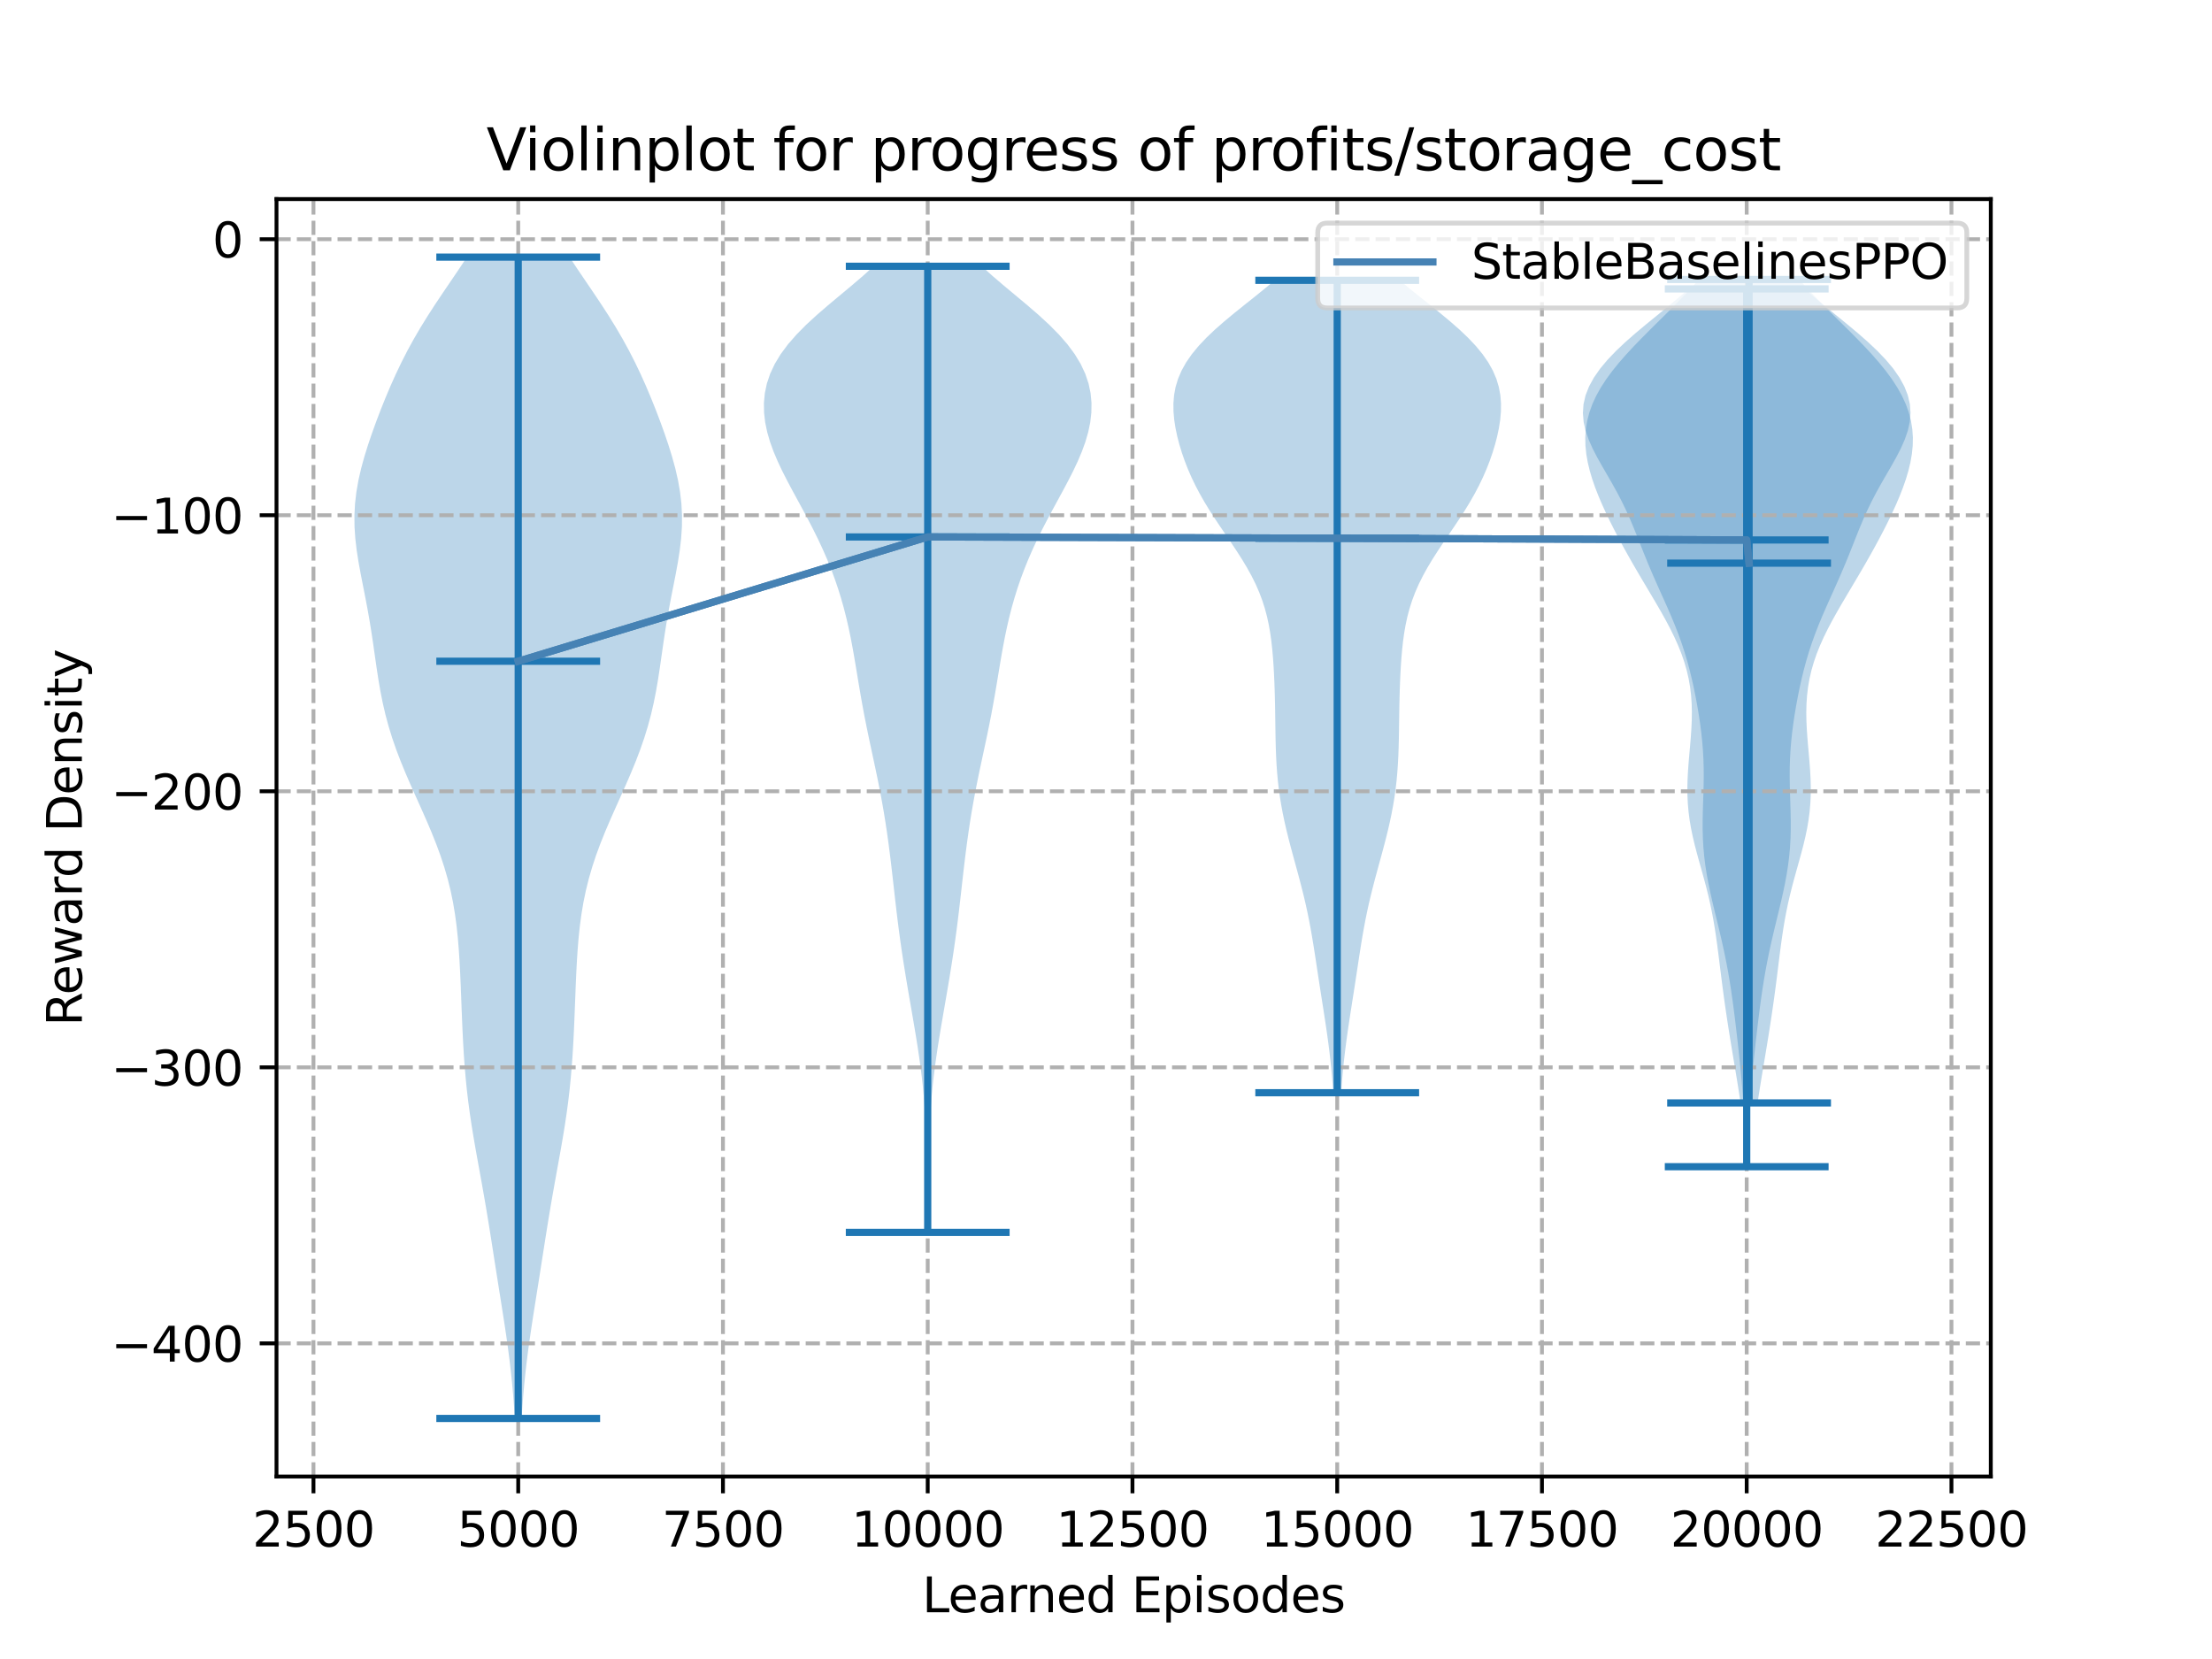 <?xml version="1.0" encoding="utf-8" standalone="no"?>
<!DOCTYPE svg PUBLIC "-//W3C//DTD SVG 1.1//EN"
  "http://www.w3.org/Graphics/SVG/1.1/DTD/svg11.dtd">
<svg xmlns:xlink="http://www.w3.org/1999/xlink" width="460.8pt" height="345.6pt" viewBox="0 0 460.8 345.6" xmlns="http://www.w3.org/2000/svg" version="1.1">
 <defs>
  <style type="text/css">*{stroke-linejoin: round; stroke-linecap: butt}</style>
 </defs>
 <g id="figure_1">
  <g id="patch_1">
   <path d="M 0 345.6 
L 460.8 345.6 
L 460.8 0 
L 0 0 
z
" style="fill: #ffffff"/>
  </g>
  <g id="axes_1">
   <g id="patch_2">
    <path d="M 57.6 307.584 
L 414.72 307.584 
L 414.72 41.472 
L 57.6 41.472 
z
" style="fill: #ffffff"/>
   </g>
   <g id="PolyCollection_1">
    <path d="M 108.667 295.488 
L 107.242 295.488 
L 107.085 293.044 
L 106.897 290.601 
L 106.677 288.157 
L 106.424 285.713 
L 106.137 283.27 
L 105.82 280.826 
L 105.477 278.383 
L 105.113 275.939 
L 104.735 273.495 
L 104.349 271.052 
L 103.961 268.608 
L 103.574 266.164 
L 103.19 263.721 
L 102.809 261.277 
L 102.426 258.833 
L 102.04 256.39 
L 101.644 253.946 
L 101.237 251.503 
L 100.816 249.059 
L 100.383 246.615 
L 99.942 244.172 
L 99.498 241.728 
L 99.06 239.284 
L 98.638 236.841 
L 98.24 234.397 
L 97.874 231.953 
L 97.546 229.51 
L 97.258 227.066 
L 97.011 224.623 
L 96.803 222.179 
L 96.628 219.735 
L 96.483 217.292 
L 96.36 214.848 
L 96.253 212.404 
L 96.155 209.961 
L 96.062 207.517 
L 95.965 205.073 
L 95.857 202.63 
L 95.729 200.186 
L 95.57 197.743 
L 95.368 195.299 
L 95.109 192.855 
L 94.781 190.412 
L 94.369 187.968 
L 93.865 185.524 
L 93.26 183.081 
L 92.552 180.637 
L 91.744 178.193 
L 90.843 175.75 
L 89.864 173.306 
L 88.822 170.863 
L 87.741 168.419 
L 86.643 165.975 
L 85.552 163.532 
L 84.494 161.088 
L 83.489 158.644 
L 82.555 156.201 
L 81.708 153.757 
L 80.954 151.313 
L 80.296 148.87 
L 79.729 146.426 
L 79.244 143.983 
L 78.824 141.539 
L 78.45 139.095 
L 78.099 136.652 
L 77.751 134.208 
L 77.385 131.764 
L 76.99 129.321 
L 76.559 126.877 
L 76.096 124.433 
L 75.615 121.99 
L 75.137 119.546 
L 74.691 117.103 
L 74.308 114.659 
L 74.021 112.215 
L 73.855 109.772 
L 73.833 107.328 
L 73.964 104.884 
L 74.249 102.441 
L 74.679 99.997 
L 75.24 97.553 
L 75.91 95.11 
L 76.669 92.666 
L 77.499 90.223 
L 78.384 87.779 
L 79.317 85.335 
L 80.297 82.892 
L 81.329 80.448 
L 82.423 78.004 
L 83.588 75.561 
L 84.835 73.117 
L 86.171 70.673 
L 87.597 68.23 
L 89.108 65.786 
L 90.69 63.343 
L 92.325 60.899 
L 93.985 58.455 
L 95.641 56.012 
L 97.26 53.568 
L 118.65 53.568 
L 118.65 53.568 
L 120.269 56.012 
L 121.924 58.455 
L 123.585 60.899 
L 125.219 63.343 
L 126.802 65.786 
L 128.313 68.23 
L 129.739 70.673 
L 131.075 73.117 
L 132.322 75.561 
L 133.487 78.004 
L 134.58 80.448 
L 135.612 82.892 
L 136.593 85.335 
L 137.526 87.779 
L 138.411 90.223 
L 139.24 92.666 
L 139.999 95.11 
L 140.67 97.553 
L 141.23 99.997 
L 141.661 102.441 
L 141.946 104.884 
L 142.077 107.328 
L 142.054 109.772 
L 141.889 112.215 
L 141.602 114.659 
L 141.219 117.103 
L 140.773 119.546 
L 140.295 121.99 
L 139.814 124.433 
L 139.351 126.877 
L 138.92 129.321 
L 138.524 131.764 
L 138.159 134.208 
L 137.81 136.652 
L 137.459 139.095 
L 137.085 141.539 
L 136.665 143.983 
L 136.18 146.426 
L 135.614 148.87 
L 134.956 151.313 
L 134.202 153.757 
L 133.354 156.201 
L 132.421 158.644 
L 131.416 161.088 
L 130.357 163.532 
L 129.267 165.975 
L 128.169 168.419 
L 127.087 170.863 
L 126.046 173.306 
L 125.066 175.75 
L 124.166 178.193 
L 123.358 180.637 
L 122.65 183.081 
L 122.045 185.524 
L 121.54 187.968 
L 121.129 190.412 
L 120.8 192.855 
L 120.542 195.299 
L 120.34 197.743 
L 120.181 200.186 
L 120.052 202.63 
L 119.945 205.073 
L 119.848 207.517 
L 119.754 209.961 
L 119.657 212.404 
L 119.55 214.848 
L 119.427 217.292 
L 119.281 219.735 
L 119.107 222.179 
L 118.898 224.623 
L 118.652 227.066 
L 118.364 229.51 
L 118.036 231.953 
L 117.67 234.397 
L 117.272 236.841 
L 116.85 239.284 
L 116.412 241.728 
L 115.968 244.172 
L 115.526 246.615 
L 115.093 249.059 
L 114.672 251.503 
L 114.265 253.946 
L 113.87 256.39 
L 113.483 258.833 
L 113.101 261.277 
L 112.719 263.721 
L 112.335 266.164 
L 111.948 268.608 
L 111.56 271.052 
L 111.174 273.495 
L 110.796 275.939 
L 110.433 278.383 
L 110.089 280.826 
L 109.772 283.27 
L 109.486 285.713 
L 109.232 288.157 
L 109.012 290.601 
L 108.825 293.044 
L 108.667 295.488 
z
" clip-path="url(#p115804ab3c)" style="fill: #1f77b4; fill-opacity: 0.3"/>
   </g>
   <g id="PolyCollection_2">
    <path d="M 193.653 256.73 
L 192.867 256.73 
L 192.862 254.697 
L 192.867 252.664 
L 192.881 250.631 
L 192.901 248.598 
L 192.923 246.565 
L 192.941 244.532 
L 192.952 242.499 
L 192.949 240.466 
L 192.929 238.433 
L 192.886 236.4 
L 192.817 234.367 
L 192.718 232.334 
L 192.589 230.302 
L 192.427 228.269 
L 192.232 226.236 
L 192.006 224.203 
L 191.75 222.17 
L 191.468 220.137 
L 191.163 218.104 
L 190.839 216.071 
L 190.501 214.038 
L 190.155 212.005 
L 189.804 209.972 
L 189.452 207.939 
L 189.104 205.906 
L 188.762 203.873 
L 188.431 201.84 
L 188.111 199.807 
L 187.806 197.774 
L 187.516 195.741 
L 187.242 193.708 
L 186.983 191.675 
L 186.737 189.642 
L 186.501 187.609 
L 186.271 185.576 
L 186.042 183.543 
L 185.811 181.51 
L 185.571 179.477 
L 185.32 177.444 
L 185.054 175.411 
L 184.769 173.378 
L 184.463 171.345 
L 184.134 169.312 
L 183.782 167.279 
L 183.406 165.246 
L 183.008 163.213 
L 182.592 161.18 
L 182.162 159.147 
L 181.726 157.114 
L 181.29 155.081 
L 180.86 153.048 
L 180.444 151.015 
L 180.044 148.983 
L 179.664 146.95 
L 179.302 144.917 
L 178.955 142.884 
L 178.617 140.851 
L 178.28 138.818 
L 177.936 136.785 
L 177.574 134.752 
L 177.185 132.719 
L 176.759 130.686 
L 176.29 128.653 
L 175.771 126.62 
L 175.196 124.587 
L 174.562 122.554 
L 173.865 120.521 
L 173.105 118.488 
L 172.281 116.455 
L 171.393 114.422 
L 170.445 112.389 
L 169.441 110.356 
L 168.39 108.323 
L 167.304 106.29 
L 166.199 104.257 
L 165.094 102.224 
L 164.012 100.191 
L 162.977 98.158 
L 162.016 96.125 
L 161.154 94.092 
L 160.416 92.059 
L 159.825 90.026 
L 159.403 87.993 
L 159.168 85.96 
L 159.138 83.927 
L 159.331 81.894 
L 159.764 79.861 
L 160.452 77.828 
L 161.409 75.795 
L 162.641 73.762 
L 164.149 71.729 
L 165.921 69.696 
L 167.931 67.663 
L 170.139 65.631 
L 172.491 63.598 
L 174.922 61.565 
L 177.362 59.532 
L 179.741 57.499 
L 181.993 55.466 
L 204.527 55.466 
L 204.527 55.466 
L 206.779 57.499 
L 209.158 59.532 
L 211.598 61.565 
L 214.029 63.598 
L 216.381 65.631 
L 218.589 67.663 
L 220.599 69.696 
L 222.371 71.729 
L 223.879 73.762 
L 225.111 75.795 
L 226.068 77.828 
L 226.756 79.861 
L 227.189 81.894 
L 227.382 83.927 
L 227.352 85.96 
L 227.117 87.993 
L 226.695 90.026 
L 226.104 92.059 
L 225.366 94.092 
L 224.504 96.125 
L 223.543 98.158 
L 222.508 100.191 
L 221.426 102.224 
L 220.321 104.257 
L 219.216 106.29 
L 218.13 108.323 
L 217.079 110.356 
L 216.075 112.389 
L 215.127 114.422 
L 214.239 116.455 
L 213.415 118.488 
L 212.655 120.521 
L 211.958 122.554 
L 211.324 124.587 
L 210.749 126.62 
L 210.23 128.653 
L 209.761 130.686 
L 209.335 132.719 
L 208.946 134.752 
L 208.584 136.785 
L 208.24 138.818 
L 207.903 140.851 
L 207.565 142.884 
L 207.218 144.917 
L 206.856 146.95 
L 206.476 148.983 
L 206.076 151.015 
L 205.66 153.048 
L 205.23 155.081 
L 204.794 157.114 
L 204.358 159.147 
L 203.928 161.18 
L 203.512 163.213 
L 203.114 165.246 
L 202.738 167.279 
L 202.386 169.312 
L 202.057 171.345 
L 201.751 173.378 
L 201.466 175.411 
L 201.2 177.444 
L 200.949 179.477 
L 200.709 181.51 
L 200.478 183.543 
L 200.249 185.576 
L 200.019 187.609 
L 199.783 189.642 
L 199.537 191.675 
L 199.278 193.708 
L 199.004 195.741 
L 198.714 197.774 
L 198.409 199.807 
L 198.089 201.84 
L 197.758 203.873 
L 197.416 205.906 
L 197.068 207.939 
L 196.716 209.972 
L 196.365 212.005 
L 196.019 214.038 
L 195.681 216.071 
L 195.357 218.104 
L 195.052 220.137 
L 194.77 222.17 
L 194.514 224.203 
L 194.288 226.236 
L 194.093 228.269 
L 193.931 230.302 
L 193.802 232.334 
L 193.703 234.367 
L 193.634 236.4 
L 193.591 238.433 
L 193.571 240.466 
L 193.568 242.499 
L 193.579 244.532 
L 193.597 246.565 
L 193.619 248.598 
L 193.639 250.631 
L 193.653 252.664 
L 193.658 254.697 
L 193.653 256.73 
z
" clip-path="url(#p115804ab3c)" style="fill: #1f77b4; fill-opacity: 0.3"/>
   </g>
   <g id="PolyCollection_3">
    <path d="M 279.381 227.633 
L 277.749 227.633 
L 277.621 225.924 
L 277.478 224.214 
L 277.317 222.505 
L 277.138 220.795 
L 276.941 219.086 
L 276.725 217.376 
L 276.493 215.667 
L 276.246 213.958 
L 275.989 212.248 
L 275.725 210.539 
L 275.457 208.829 
L 275.189 207.12 
L 274.923 205.41 
L 274.661 203.701 
L 274.401 201.991 
L 274.142 200.282 
L 273.88 198.573 
L 273.61 196.863 
L 273.328 195.154 
L 273.028 193.444 
L 272.706 191.735 
L 272.359 190.025 
L 271.984 188.316 
L 271.583 186.606 
L 271.158 184.897 
L 270.712 183.188 
L 270.253 181.478 
L 269.785 179.769 
L 269.318 178.059 
L 268.858 176.35 
L 268.414 174.64 
L 267.992 172.931 
L 267.599 171.222 
L 267.24 169.512 
L 266.92 167.803 
L 266.64 166.093 
L 266.401 164.384 
L 266.204 162.674 
L 266.047 160.965 
L 265.926 159.255 
L 265.837 157.546 
L 265.773 155.837 
L 265.729 154.127 
L 265.698 152.418 
L 265.673 150.708 
L 265.649 148.999 
L 265.621 147.289 
L 265.585 145.58 
L 265.538 143.87 
L 265.478 142.161 
L 265.402 140.452 
L 265.307 138.742 
L 265.188 137.033 
L 265.039 135.323 
L 264.852 133.614 
L 264.616 131.904 
L 264.32 130.195 
L 263.951 128.485 
L 263.498 126.776 
L 262.952 125.067 
L 262.306 123.357 
L 261.556 121.648 
L 260.705 119.938 
L 259.759 118.229 
L 258.732 116.519 
L 257.639 114.81 
L 256.501 113.1 
L 255.34 111.391 
L 254.178 109.682 
L 253.038 107.972 
L 251.939 106.263 
L 250.897 104.553 
L 249.924 102.844 
L 249.025 101.134 
L 248.205 99.425 
L 247.462 97.716 
L 246.794 96.006 
L 246.201 94.297 
L 245.68 92.587 
L 245.236 90.878 
L 244.876 89.168 
L 244.612 87.459 
L 244.461 85.749 
L 244.443 84.04 
L 244.581 82.331 
L 244.896 80.621 
L 245.411 78.912 
L 246.141 77.202 
L 247.096 75.493 
L 248.28 73.783 
L 249.687 72.074 
L 251.301 70.364 
L 253.099 68.655 
L 255.047 66.946 
L 257.106 65.236 
L 259.232 63.527 
L 261.377 61.817 
L 263.495 60.108 
L 265.542 58.398 
L 291.588 58.398 
L 291.588 58.398 
L 293.635 60.108 
L 295.754 61.817 
L 297.899 63.527 
L 300.025 65.236 
L 302.084 66.946 
L 304.032 68.655 
L 305.829 70.364 
L 307.443 72.074 
L 308.85 73.783 
L 310.034 75.493 
L 310.99 77.202 
L 311.72 78.912 
L 312.234 80.621 
L 312.55 82.331 
L 312.687 84.04 
L 312.669 85.749 
L 312.518 87.459 
L 312.254 89.168 
L 311.894 90.878 
L 311.45 92.587 
L 310.93 94.297 
L 310.336 96.006 
L 309.669 97.716 
L 308.926 99.425 
L 308.105 101.134 
L 307.207 102.844 
L 306.233 104.553 
L 305.191 106.263 
L 304.092 107.972 
L 302.952 109.682 
L 301.791 111.391 
L 300.629 113.1 
L 299.491 114.81 
L 298.398 116.519 
L 297.371 118.229 
L 296.426 119.938 
L 295.575 121.648 
L 294.825 123.357 
L 294.178 125.067 
L 293.632 126.776 
L 293.179 128.485 
L 292.811 130.195 
L 292.514 131.904 
L 292.279 133.614 
L 292.091 135.323 
L 291.942 137.033 
L 291.824 138.742 
L 291.728 140.452 
L 291.652 142.161 
L 291.592 143.87 
L 291.545 145.58 
L 291.509 147.289 
L 291.481 148.999 
L 291.457 150.708 
L 291.433 152.418 
L 291.401 154.127 
L 291.357 155.837 
L 291.294 157.546 
L 291.204 159.255 
L 291.083 160.965 
L 290.926 162.674 
L 290.729 164.384 
L 290.491 166.093 
L 290.211 167.803 
L 289.89 169.512 
L 289.531 171.222 
L 289.139 172.931 
L 288.717 174.64 
L 288.273 176.35 
L 287.813 178.059 
L 287.345 179.769 
L 286.878 181.478 
L 286.418 183.188 
L 285.973 184.897 
L 285.547 186.606 
L 285.146 188.316 
L 284.772 190.025 
L 284.424 191.735 
L 284.102 193.444 
L 283.802 195.154 
L 283.52 196.863 
L 283.251 198.573 
L 282.988 200.282 
L 282.729 201.991 
L 282.469 203.701 
L 282.207 205.41 
L 281.941 207.12 
L 281.673 208.829 
L 281.406 210.539 
L 281.141 212.248 
L 280.884 213.958 
L 280.638 215.667 
L 280.406 217.376 
L 280.19 219.086 
L 279.992 220.795 
L 279.813 222.505 
L 279.653 224.214 
L 279.509 225.924 
L 279.381 227.633 
z
" clip-path="url(#p115804ab3c)" style="fill: #1f77b4; fill-opacity: 0.3"/>
   </g>
   <g id="PolyCollection_4">
    <path d="M 364.132 243.044 
L 363.609 243.044 
L 363.579 241.197 
L 363.543 239.35 
L 363.498 237.503 
L 363.443 235.656 
L 363.373 233.809 
L 363.286 231.962 
L 363.181 230.114 
L 363.058 228.267 
L 362.917 226.42 
L 362.758 224.573 
L 362.585 222.726 
L 362.399 220.879 
L 362.203 219.032 
L 362 217.185 
L 361.789 215.338 
L 361.572 213.491 
L 361.347 211.643 
L 361.111 209.796 
L 360.86 207.949 
L 360.592 206.102 
L 360.301 204.255 
L 359.984 202.408 
L 359.64 200.561 
L 359.268 198.714 
L 358.869 196.867 
L 358.448 195.02 
L 358.009 193.172 
L 357.561 191.325 
L 357.113 189.478 
L 356.676 187.631 
L 356.26 185.784 
L 355.876 183.937 
L 355.536 182.09 
L 355.248 180.243 
L 355.019 178.396 
L 354.851 176.548 
L 354.745 174.701 
L 354.695 172.854 
L 354.693 171.007 
L 354.728 169.16 
L 354.783 167.313 
L 354.844 165.466 
L 354.893 163.619 
L 354.918 161.772 
L 354.906 159.925 
L 354.85 158.077 
L 354.746 156.23 
L 354.594 154.383 
L 354.396 152.536 
L 354.156 150.689 
L 353.879 148.842 
L 353.569 146.995 
L 353.226 145.148 
L 352.851 143.301 
L 352.44 141.454 
L 351.99 139.606 
L 351.493 137.759 
L 350.944 135.912 
L 350.34 134.065 
L 349.68 132.218 
L 348.965 130.371 
L 348.203 128.524 
L 347.403 126.677 
L 346.58 124.83 
L 345.748 122.982 
L 344.922 121.135 
L 344.115 119.288 
L 343.334 117.441 
L 342.578 115.594 
L 341.842 113.747 
L 341.112 111.9 
L 340.37 110.053 
L 339.595 108.206 
L 338.768 106.359 
L 337.876 104.511 
L 336.916 102.664 
L 335.894 100.817 
L 334.831 98.97 
L 333.76 97.123 
L 332.723 95.276 
L 331.769 93.429 
L 330.949 91.582 
L 330.312 89.735 
L 329.901 87.888 
L 329.748 86.04 
L 329.879 84.193 
L 330.305 82.346 
L 331.028 80.499 
L 332.042 78.652 
L 333.331 76.805 
L 334.873 74.958 
L 336.638 73.111 
L 338.593 71.264 
L 340.697 69.416 
L 342.906 67.569 
L 345.171 65.722 
L 347.44 63.875 
L 349.664 62.028 
L 351.793 60.181 
L 375.948 60.181 
L 375.948 60.181 
L 378.077 62.028 
L 380.301 63.875 
L 382.57 65.722 
L 384.835 67.569 
L 387.044 69.416 
L 389.148 71.264 
L 391.103 73.111 
L 392.868 74.958 
L 394.41 76.805 
L 395.698 78.652 
L 396.712 80.499 
L 397.436 82.346 
L 397.862 84.193 
L 397.993 86.04 
L 397.84 87.888 
L 397.429 89.735 
L 396.791 91.582 
L 395.971 93.429 
L 395.018 95.276 
L 393.981 97.123 
L 392.91 98.97 
L 391.847 100.817 
L 390.825 102.664 
L 389.864 104.511 
L 388.973 106.359 
L 388.146 108.206 
L 387.371 110.053 
L 386.629 111.9 
L 385.899 113.747 
L 385.163 115.594 
L 384.407 117.441 
L 383.626 119.288 
L 382.818 121.135 
L 381.993 122.982 
L 381.161 124.83 
L 380.338 126.677 
L 379.538 128.524 
L 378.776 130.371 
L 378.061 132.218 
L 377.4 134.065 
L 376.797 135.912 
L 376.248 137.759 
L 375.751 139.606 
L 375.3 141.454 
L 374.89 143.301 
L 374.515 145.148 
L 374.172 146.995 
L 373.861 148.842 
L 373.585 150.689 
L 373.345 152.536 
L 373.147 154.383 
L 372.995 156.23 
L 372.891 158.077 
L 372.835 159.925 
L 372.823 161.772 
L 372.848 163.619 
L 372.897 165.466 
L 372.958 167.313 
L 373.013 169.16 
L 373.048 171.007 
L 373.046 172.854 
L 372.996 174.701 
L 372.89 176.548 
L 372.722 178.396 
L 372.493 180.243 
L 372.205 182.09 
L 371.864 183.937 
L 371.481 185.784 
L 371.065 187.631 
L 370.628 189.478 
L 370.179 191.325 
L 369.731 193.172 
L 369.293 195.02 
L 368.871 196.867 
L 368.473 198.714 
L 368.101 200.561 
L 367.757 202.408 
L 367.44 204.255 
L 367.149 206.102 
L 366.881 207.949 
L 366.63 209.796 
L 366.394 211.643 
L 366.169 213.491 
L 365.951 215.338 
L 365.741 217.185 
L 365.538 219.032 
L 365.342 220.879 
L 365.156 222.726 
L 364.983 224.573 
L 364.824 226.42 
L 364.683 228.267 
L 364.559 230.114 
L 364.455 231.962 
L 364.368 233.809 
L 364.298 235.656 
L 364.242 237.503 
L 364.198 239.35 
L 364.162 241.197 
L 364.132 243.044 
z
" clip-path="url(#p115804ab3c)" style="fill: #1f77b4; fill-opacity: 0.3"/>
   </g>
   <g id="PolyCollection_5">
    <path d="M 366.136 229.761 
L 362.594 229.761 
L 362.333 228.028 
L 362.061 226.295 
L 361.779 224.563 
L 361.492 222.83 
L 361.202 221.097 
L 360.913 219.365 
L 360.626 217.632 
L 360.345 215.899 
L 360.069 214.167 
L 359.802 212.434 
L 359.543 210.701 
L 359.294 208.969 
L 359.054 207.236 
L 358.824 205.503 
L 358.601 203.771 
L 358.383 202.038 
L 358.168 200.305 
L 357.95 198.573 
L 357.724 196.84 
L 357.483 195.107 
L 357.22 193.375 
L 356.929 191.642 
L 356.604 189.909 
L 356.242 188.177 
L 355.843 186.444 
L 355.409 184.711 
L 354.947 182.978 
L 354.466 181.246 
L 353.98 179.513 
L 353.503 177.78 
L 353.05 176.048 
L 352.637 174.315 
L 352.278 172.582 
L 351.981 170.85 
L 351.756 169.117 
L 351.604 167.384 
L 351.525 165.652 
L 351.512 163.919 
L 351.559 162.186 
L 351.654 160.454 
L 351.782 158.721 
L 351.931 156.988 
L 352.085 155.256 
L 352.228 153.523 
L 352.346 151.79 
L 352.424 150.058 
L 352.447 148.325 
L 352.405 146.592 
L 352.284 144.86 
L 352.077 143.127 
L 351.776 141.394 
L 351.376 139.662 
L 350.876 137.929 
L 350.278 136.196 
L 349.586 134.464 
L 348.808 132.731 
L 347.955 130.998 
L 347.039 129.266 
L 346.075 127.533 
L 345.075 125.8 
L 344.054 124.068 
L 343.023 122.335 
L 341.994 120.602 
L 340.975 118.869 
L 339.972 117.137 
L 338.989 115.404 
L 338.03 113.671 
L 337.098 111.939 
L 336.196 110.206 
L 335.326 108.473 
L 334.494 106.741 
L 333.706 105.008 
L 332.97 103.275 
L 332.295 101.543 
L 331.694 99.81 
L 331.178 98.077 
L 330.76 96.345 
L 330.456 94.612 
L 330.28 92.879 
L 330.243 91.147 
L 330.359 89.414 
L 330.638 87.681 
L 331.086 85.949 
L 331.708 84.216 
L 332.503 82.483 
L 333.467 80.751 
L 334.592 79.018 
L 335.864 77.285 
L 337.268 75.553 
L 338.784 73.82 
L 340.394 72.087 
L 342.073 70.355 
L 343.799 68.622 
L 345.55 66.889 
L 347.303 65.157 
L 349.036 63.424 
L 350.728 61.691 
L 352.359 59.959 
L 353.911 58.226 
L 374.819 58.226 
L 374.819 58.226 
L 376.372 59.959 
L 378.003 61.691 
L 379.695 63.424 
L 381.427 65.157 
L 383.18 66.889 
L 384.931 68.622 
L 386.658 70.355 
L 388.337 72.087 
L 389.946 73.82 
L 391.463 75.553 
L 392.867 77.285 
L 394.139 79.018 
L 395.263 80.751 
L 396.227 82.483 
L 397.022 84.216 
L 397.644 85.949 
L 398.092 87.681 
L 398.371 89.414 
L 398.487 91.147 
L 398.451 92.879 
L 398.274 94.612 
L 397.97 96.345 
L 397.553 98.077 
L 397.037 99.81 
L 396.435 101.543 
L 395.761 103.275 
L 395.025 105.008 
L 394.236 106.741 
L 393.404 108.473 
L 392.535 110.206 
L 391.632 111.939 
L 390.7 113.671 
L 389.741 115.404 
L 388.759 117.137 
L 387.755 118.869 
L 386.736 120.602 
L 385.707 122.335 
L 384.677 124.068 
L 383.656 125.8 
L 382.656 127.533 
L 381.691 129.266 
L 380.775 130.998 
L 379.922 132.731 
L 379.144 134.464 
L 378.452 136.196 
L 377.854 137.929 
L 377.354 139.662 
L 376.954 141.394 
L 376.653 143.127 
L 376.446 144.86 
L 376.326 146.592 
L 376.283 148.325 
L 376.307 150.058 
L 376.384 151.79 
L 376.502 153.523 
L 376.645 155.256 
L 376.799 156.988 
L 376.948 158.721 
L 377.077 160.454 
L 377.171 162.186 
L 377.218 163.919 
L 377.206 165.652 
L 377.126 167.384 
L 376.974 169.117 
L 376.749 170.85 
L 376.453 172.582 
L 376.093 174.315 
L 375.68 176.048 
L 375.227 177.78 
L 374.75 179.513 
L 374.264 181.246 
L 373.784 182.978 
L 373.321 184.711 
L 372.887 186.444 
L 372.488 188.177 
L 372.126 189.909 
L 371.801 191.642 
L 371.51 193.375 
L 371.247 195.107 
L 371.006 196.84 
L 370.78 198.573 
L 370.562 200.305 
L 370.347 202.038 
L 370.13 203.771 
L 369.907 205.503 
L 369.676 207.236 
L 369.436 208.969 
L 369.187 210.701 
L 368.928 212.434 
L 368.661 214.167 
L 368.386 215.899 
L 368.104 217.632 
L 367.818 219.365 
L 367.528 221.097 
L 367.239 222.83 
L 366.951 224.563 
L 366.67 226.295 
L 366.397 228.028 
L 366.136 229.761 
z
" clip-path="url(#p115804ab3c)" style="fill: #1f77b4; fill-opacity: 0.3"/>
   </g>
   <g id="matplotlib.axis_1">
    <g id="xtick_1">
     <g id="line2d_1">
      <path d="M 65.302 307.584 
L 65.302 41.472 
" clip-path="url(#p115804ab3c)" style="fill: none; stroke-dasharray: 2.96,1.28; stroke-dashoffset: 0; stroke: #b0b0b0; stroke-width: 0.8"/>
     </g>
     <g id="line2d_2">
      <defs>
       <path id="mf366eb21f5" d="M 0 0 
L 0 3.5 
" style="stroke: #000000; stroke-width: 0.8"/>
      </defs>
      <g>
       <use xlink:href="#mf366eb21f5" x="65.302" y="307.584" style="stroke: #000000; stroke-width: 0.8"/>
      </g>
     </g>
     <g id="text_1">
      <!-- 2500 -->
      <g transform="translate(52.577 322.182)scale(0.1 -0.1)">
       <defs>
        <path id="DejaVuSans-32" d="M 1228 531 
L 3431 531 
L 3431 0 
L 469 0 
L 469 531 
Q 828 903 1448 1529 
Q 2069 2156 2228 2338 
Q 2531 2678 2651 2914 
Q 2772 3150 2772 3378 
Q 2772 3750 2511 3984 
Q 2250 4219 1831 4219 
Q 1534 4219 1204 4116 
Q 875 4013 500 3803 
L 500 4441 
Q 881 4594 1212 4672 
Q 1544 4750 1819 4750 
Q 2544 4750 2975 4387 
Q 3406 4025 3406 3419 
Q 3406 3131 3298 2873 
Q 3191 2616 2906 2266 
Q 2828 2175 2409 1742 
Q 1991 1309 1228 531 
z
" transform="scale(0.016)"/>
        <path id="DejaVuSans-35" d="M 691 4666 
L 3169 4666 
L 3169 4134 
L 1269 4134 
L 1269 2991 
Q 1406 3038 1543 3061 
Q 1681 3084 1819 3084 
Q 2600 3084 3056 2656 
Q 3513 2228 3513 1497 
Q 3513 744 3044 326 
Q 2575 -91 1722 -91 
Q 1428 -91 1123 -41 
Q 819 9 494 109 
L 494 744 
Q 775 591 1075 516 
Q 1375 441 1709 441 
Q 2250 441 2565 725 
Q 2881 1009 2881 1497 
Q 2881 1984 2565 2268 
Q 2250 2553 1709 2553 
Q 1456 2553 1204 2497 
Q 953 2441 691 2322 
L 691 4666 
z
" transform="scale(0.016)"/>
        <path id="DejaVuSans-30" d="M 2034 4250 
Q 1547 4250 1301 3770 
Q 1056 3291 1056 2328 
Q 1056 1369 1301 889 
Q 1547 409 2034 409 
Q 2525 409 2770 889 
Q 3016 1369 3016 2328 
Q 3016 3291 2770 3770 
Q 2525 4250 2034 4250 
z
M 2034 4750 
Q 2819 4750 3233 4129 
Q 3647 3509 3647 2328 
Q 3647 1150 3233 529 
Q 2819 -91 2034 -91 
Q 1250 -91 836 529 
Q 422 1150 422 2328 
Q 422 3509 836 4129 
Q 1250 4750 2034 4750 
z
" transform="scale(0.016)"/>
       </defs>
       <use xlink:href="#DejaVuSans-32"/>
       <use xlink:href="#DejaVuSans-35" x="63.623"/>
       <use xlink:href="#DejaVuSans-30" x="127.246"/>
       <use xlink:href="#DejaVuSans-30" x="190.869"/>
      </g>
     </g>
    </g>
    <g id="xtick_2">
     <g id="line2d_3">
      <path d="M 107.955 307.584 
L 107.955 41.472 
" clip-path="url(#p115804ab3c)" style="fill: none; stroke-dasharray: 2.96,1.28; stroke-dashoffset: 0; stroke: #b0b0b0; stroke-width: 0.8"/>
     </g>
     <g id="line2d_4">
      <g>
       <use xlink:href="#mf366eb21f5" x="107.955" y="307.584" style="stroke: #000000; stroke-width: 0.8"/>
      </g>
     </g>
     <g id="text_2">
      <!-- 5000 -->
      <g transform="translate(95.23 322.182)scale(0.1 -0.1)">
       <use xlink:href="#DejaVuSans-35"/>
       <use xlink:href="#DejaVuSans-30" x="63.623"/>
       <use xlink:href="#DejaVuSans-30" x="127.246"/>
       <use xlink:href="#DejaVuSans-30" x="190.869"/>
      </g>
     </g>
    </g>
    <g id="xtick_3">
     <g id="line2d_5">
      <path d="M 150.607 307.584 
L 150.607 41.472 
" clip-path="url(#p115804ab3c)" style="fill: none; stroke-dasharray: 2.96,1.28; stroke-dashoffset: 0; stroke: #b0b0b0; stroke-width: 0.8"/>
     </g>
     <g id="line2d_6">
      <g>
       <use xlink:href="#mf366eb21f5" x="150.607" y="307.584" style="stroke: #000000; stroke-width: 0.8"/>
      </g>
     </g>
     <g id="text_3">
      <!-- 7500 -->
      <g transform="translate(137.882 322.182)scale(0.1 -0.1)">
       <defs>
        <path id="DejaVuSans-37" d="M 525 4666 
L 3525 4666 
L 3525 4397 
L 1831 0 
L 1172 0 
L 2766 4134 
L 525 4134 
L 525 4666 
z
" transform="scale(0.016)"/>
       </defs>
       <use xlink:href="#DejaVuSans-37"/>
       <use xlink:href="#DejaVuSans-35" x="63.623"/>
       <use xlink:href="#DejaVuSans-30" x="127.246"/>
       <use xlink:href="#DejaVuSans-30" x="190.869"/>
      </g>
     </g>
    </g>
    <g id="xtick_4">
     <g id="line2d_7">
      <path d="M 193.26 307.584 
L 193.26 41.472 
" clip-path="url(#p115804ab3c)" style="fill: none; stroke-dasharray: 2.96,1.28; stroke-dashoffset: 0; stroke: #b0b0b0; stroke-width: 0.8"/>
     </g>
     <g id="line2d_8">
      <g>
       <use xlink:href="#mf366eb21f5" x="193.26" y="307.584" style="stroke: #000000; stroke-width: 0.8"/>
      </g>
     </g>
     <g id="text_4">
      <!-- 10000 -->
      <g transform="translate(177.354 322.182)scale(0.1 -0.1)">
       <defs>
        <path id="DejaVuSans-31" d="M 794 531 
L 1825 531 
L 1825 4091 
L 703 3866 
L 703 4441 
L 1819 4666 
L 2450 4666 
L 2450 531 
L 3481 531 
L 3481 0 
L 794 0 
L 794 531 
z
" transform="scale(0.016)"/>
       </defs>
       <use xlink:href="#DejaVuSans-31"/>
       <use xlink:href="#DejaVuSans-30" x="63.623"/>
       <use xlink:href="#DejaVuSans-30" x="127.246"/>
       <use xlink:href="#DejaVuSans-30" x="190.869"/>
       <use xlink:href="#DejaVuSans-30" x="254.492"/>
      </g>
     </g>
    </g>
    <g id="xtick_5">
     <g id="line2d_9">
      <path d="M 235.913 307.584 
L 235.913 41.472 
" clip-path="url(#p115804ab3c)" style="fill: none; stroke-dasharray: 2.96,1.28; stroke-dashoffset: 0; stroke: #b0b0b0; stroke-width: 0.8"/>
     </g>
     <g id="line2d_10">
      <g>
       <use xlink:href="#mf366eb21f5" x="235.913" y="307.584" style="stroke: #000000; stroke-width: 0.8"/>
      </g>
     </g>
     <g id="text_5">
      <!-- 12500 -->
      <g transform="translate(220.006 322.182)scale(0.1 -0.1)">
       <use xlink:href="#DejaVuSans-31"/>
       <use xlink:href="#DejaVuSans-32" x="63.623"/>
       <use xlink:href="#DejaVuSans-35" x="127.246"/>
       <use xlink:href="#DejaVuSans-30" x="190.869"/>
       <use xlink:href="#DejaVuSans-30" x="254.492"/>
      </g>
     </g>
    </g>
    <g id="xtick_6">
     <g id="line2d_11">
      <path d="M 278.565 307.584 
L 278.565 41.472 
" clip-path="url(#p115804ab3c)" style="fill: none; stroke-dasharray: 2.96,1.28; stroke-dashoffset: 0; stroke: #b0b0b0; stroke-width: 0.8"/>
     </g>
     <g id="line2d_12">
      <g>
       <use xlink:href="#mf366eb21f5" x="278.565" y="307.584" style="stroke: #000000; stroke-width: 0.8"/>
      </g>
     </g>
     <g id="text_6">
      <!-- 15000 -->
      <g transform="translate(262.659 322.182)scale(0.1 -0.1)">
       <use xlink:href="#DejaVuSans-31"/>
       <use xlink:href="#DejaVuSans-35" x="63.623"/>
       <use xlink:href="#DejaVuSans-30" x="127.246"/>
       <use xlink:href="#DejaVuSans-30" x="190.869"/>
       <use xlink:href="#DejaVuSans-30" x="254.492"/>
      </g>
     </g>
    </g>
    <g id="xtick_7">
     <g id="line2d_13">
      <path d="M 321.218 307.584 
L 321.218 41.472 
" clip-path="url(#p115804ab3c)" style="fill: none; stroke-dasharray: 2.96,1.28; stroke-dashoffset: 0; stroke: #b0b0b0; stroke-width: 0.8"/>
     </g>
     <g id="line2d_14">
      <g>
       <use xlink:href="#mf366eb21f5" x="321.218" y="307.584" style="stroke: #000000; stroke-width: 0.8"/>
      </g>
     </g>
     <g id="text_7">
      <!-- 17500 -->
      <g transform="translate(305.312 322.182)scale(0.1 -0.1)">
       <use xlink:href="#DejaVuSans-31"/>
       <use xlink:href="#DejaVuSans-37" x="63.623"/>
       <use xlink:href="#DejaVuSans-35" x="127.246"/>
       <use xlink:href="#DejaVuSans-30" x="190.869"/>
       <use xlink:href="#DejaVuSans-30" x="254.492"/>
      </g>
     </g>
    </g>
    <g id="xtick_8">
     <g id="line2d_15">
      <path d="M 363.87 307.584 
L 363.87 41.472 
" clip-path="url(#p115804ab3c)" style="fill: none; stroke-dasharray: 2.96,1.28; stroke-dashoffset: 0; stroke: #b0b0b0; stroke-width: 0.8"/>
     </g>
     <g id="line2d_16">
      <g>
       <use xlink:href="#mf366eb21f5" x="363.87" y="307.584" style="stroke: #000000; stroke-width: 0.8"/>
      </g>
     </g>
     <g id="text_8">
      <!-- 20000 -->
      <g transform="translate(347.964 322.182)scale(0.1 -0.1)">
       <use xlink:href="#DejaVuSans-32"/>
       <use xlink:href="#DejaVuSans-30" x="63.623"/>
       <use xlink:href="#DejaVuSans-30" x="127.246"/>
       <use xlink:href="#DejaVuSans-30" x="190.869"/>
       <use xlink:href="#DejaVuSans-30" x="254.492"/>
      </g>
     </g>
    </g>
    <g id="xtick_9">
     <g id="line2d_17">
      <path d="M 406.523 307.584 
L 406.523 41.472 
" clip-path="url(#p115804ab3c)" style="fill: none; stroke-dasharray: 2.96,1.28; stroke-dashoffset: 0; stroke: #b0b0b0; stroke-width: 0.8"/>
     </g>
     <g id="line2d_18">
      <g>
       <use xlink:href="#mf366eb21f5" x="406.523" y="307.584" style="stroke: #000000; stroke-width: 0.8"/>
      </g>
     </g>
     <g id="text_9">
      <!-- 22500 -->
      <g transform="translate(390.617 322.182)scale(0.1 -0.1)">
       <use xlink:href="#DejaVuSans-32"/>
       <use xlink:href="#DejaVuSans-32" x="63.623"/>
       <use xlink:href="#DejaVuSans-35" x="127.246"/>
       <use xlink:href="#DejaVuSans-30" x="190.869"/>
       <use xlink:href="#DejaVuSans-30" x="254.492"/>
      </g>
     </g>
    </g>
    <g id="text_10">
     <!-- Learned Episodes -->
     <g transform="translate(192.102 335.861)scale(0.1 -0.1)">
      <defs>
       <path id="DejaVuSans-4c" d="M 628 4666 
L 1259 4666 
L 1259 531 
L 3531 531 
L 3531 0 
L 628 0 
L 628 4666 
z
" transform="scale(0.016)"/>
       <path id="DejaVuSans-65" d="M 3597 1894 
L 3597 1613 
L 953 1613 
Q 991 1019 1311 708 
Q 1631 397 2203 397 
Q 2534 397 2845 478 
Q 3156 559 3463 722 
L 3463 178 
Q 3153 47 2828 -22 
Q 2503 -91 2169 -91 
Q 1331 -91 842 396 
Q 353 884 353 1716 
Q 353 2575 817 3079 
Q 1281 3584 2069 3584 
Q 2775 3584 3186 3129 
Q 3597 2675 3597 1894 
z
M 3022 2063 
Q 3016 2534 2758 2815 
Q 2500 3097 2075 3097 
Q 1594 3097 1305 2825 
Q 1016 2553 972 2059 
L 3022 2063 
z
" transform="scale(0.016)"/>
       <path id="DejaVuSans-61" d="M 2194 1759 
Q 1497 1759 1228 1600 
Q 959 1441 959 1056 
Q 959 750 1161 570 
Q 1363 391 1709 391 
Q 2188 391 2477 730 
Q 2766 1069 2766 1631 
L 2766 1759 
L 2194 1759 
z
M 3341 1997 
L 3341 0 
L 2766 0 
L 2766 531 
Q 2569 213 2275 61 
Q 1981 -91 1556 -91 
Q 1019 -91 701 211 
Q 384 513 384 1019 
Q 384 1609 779 1909 
Q 1175 2209 1959 2209 
L 2766 2209 
L 2766 2266 
Q 2766 2663 2505 2880 
Q 2244 3097 1772 3097 
Q 1472 3097 1187 3025 
Q 903 2953 641 2809 
L 641 3341 
Q 956 3463 1253 3523 
Q 1550 3584 1831 3584 
Q 2591 3584 2966 3190 
Q 3341 2797 3341 1997 
z
" transform="scale(0.016)"/>
       <path id="DejaVuSans-72" d="M 2631 2963 
Q 2534 3019 2420 3045 
Q 2306 3072 2169 3072 
Q 1681 3072 1420 2755 
Q 1159 2438 1159 1844 
L 1159 0 
L 581 0 
L 581 3500 
L 1159 3500 
L 1159 2956 
Q 1341 3275 1631 3429 
Q 1922 3584 2338 3584 
Q 2397 3584 2469 3576 
Q 2541 3569 2628 3553 
L 2631 2963 
z
" transform="scale(0.016)"/>
       <path id="DejaVuSans-6e" d="M 3513 2113 
L 3513 0 
L 2938 0 
L 2938 2094 
Q 2938 2591 2744 2837 
Q 2550 3084 2163 3084 
Q 1697 3084 1428 2787 
Q 1159 2491 1159 1978 
L 1159 0 
L 581 0 
L 581 3500 
L 1159 3500 
L 1159 2956 
Q 1366 3272 1645 3428 
Q 1925 3584 2291 3584 
Q 2894 3584 3203 3211 
Q 3513 2838 3513 2113 
z
" transform="scale(0.016)"/>
       <path id="DejaVuSans-64" d="M 2906 2969 
L 2906 4863 
L 3481 4863 
L 3481 0 
L 2906 0 
L 2906 525 
Q 2725 213 2448 61 
Q 2172 -91 1784 -91 
Q 1150 -91 751 415 
Q 353 922 353 1747 
Q 353 2572 751 3078 
Q 1150 3584 1784 3584 
Q 2172 3584 2448 3432 
Q 2725 3281 2906 2969 
z
M 947 1747 
Q 947 1113 1208 752 
Q 1469 391 1925 391 
Q 2381 391 2643 752 
Q 2906 1113 2906 1747 
Q 2906 2381 2643 2742 
Q 2381 3103 1925 3103 
Q 1469 3103 1208 2742 
Q 947 2381 947 1747 
z
" transform="scale(0.016)"/>
       <path id="DejaVuSans-20" transform="scale(0.016)"/>
       <path id="DejaVuSans-45" d="M 628 4666 
L 3578 4666 
L 3578 4134 
L 1259 4134 
L 1259 2753 
L 3481 2753 
L 3481 2222 
L 1259 2222 
L 1259 531 
L 3634 531 
L 3634 0 
L 628 0 
L 628 4666 
z
" transform="scale(0.016)"/>
       <path id="DejaVuSans-70" d="M 1159 525 
L 1159 -1331 
L 581 -1331 
L 581 3500 
L 1159 3500 
L 1159 2969 
Q 1341 3281 1617 3432 
Q 1894 3584 2278 3584 
Q 2916 3584 3314 3078 
Q 3713 2572 3713 1747 
Q 3713 922 3314 415 
Q 2916 -91 2278 -91 
Q 1894 -91 1617 61 
Q 1341 213 1159 525 
z
M 3116 1747 
Q 3116 2381 2855 2742 
Q 2594 3103 2138 3103 
Q 1681 3103 1420 2742 
Q 1159 2381 1159 1747 
Q 1159 1113 1420 752 
Q 1681 391 2138 391 
Q 2594 391 2855 752 
Q 3116 1113 3116 1747 
z
" transform="scale(0.016)"/>
       <path id="DejaVuSans-69" d="M 603 3500 
L 1178 3500 
L 1178 0 
L 603 0 
L 603 3500 
z
M 603 4863 
L 1178 4863 
L 1178 4134 
L 603 4134 
L 603 4863 
z
" transform="scale(0.016)"/>
       <path id="DejaVuSans-73" d="M 2834 3397 
L 2834 2853 
Q 2591 2978 2328 3040 
Q 2066 3103 1784 3103 
Q 1356 3103 1142 2972 
Q 928 2841 928 2578 
Q 928 2378 1081 2264 
Q 1234 2150 1697 2047 
L 1894 2003 
Q 2506 1872 2764 1633 
Q 3022 1394 3022 966 
Q 3022 478 2636 193 
Q 2250 -91 1575 -91 
Q 1294 -91 989 -36 
Q 684 19 347 128 
L 347 722 
Q 666 556 975 473 
Q 1284 391 1588 391 
Q 1994 391 2212 530 
Q 2431 669 2431 922 
Q 2431 1156 2273 1281 
Q 2116 1406 1581 1522 
L 1381 1569 
Q 847 1681 609 1914 
Q 372 2147 372 2553 
Q 372 3047 722 3315 
Q 1072 3584 1716 3584 
Q 2034 3584 2315 3537 
Q 2597 3491 2834 3397 
z
" transform="scale(0.016)"/>
       <path id="DejaVuSans-6f" d="M 1959 3097 
Q 1497 3097 1228 2736 
Q 959 2375 959 1747 
Q 959 1119 1226 758 
Q 1494 397 1959 397 
Q 2419 397 2687 759 
Q 2956 1122 2956 1747 
Q 2956 2369 2687 2733 
Q 2419 3097 1959 3097 
z
M 1959 3584 
Q 2709 3584 3137 3096 
Q 3566 2609 3566 1747 
Q 3566 888 3137 398 
Q 2709 -91 1959 -91 
Q 1206 -91 779 398 
Q 353 888 353 1747 
Q 353 2609 779 3096 
Q 1206 3584 1959 3584 
z
" transform="scale(0.016)"/>
      </defs>
      <use xlink:href="#DejaVuSans-4c"/>
      <use xlink:href="#DejaVuSans-65" x="53.963"/>
      <use xlink:href="#DejaVuSans-61" x="115.486"/>
      <use xlink:href="#DejaVuSans-72" x="176.766"/>
      <use xlink:href="#DejaVuSans-6e" x="216.129"/>
      <use xlink:href="#DejaVuSans-65" x="279.508"/>
      <use xlink:href="#DejaVuSans-64" x="341.031"/>
      <use xlink:href="#DejaVuSans-20" x="404.508"/>
      <use xlink:href="#DejaVuSans-45" x="436.295"/>
      <use xlink:href="#DejaVuSans-70" x="499.479"/>
      <use xlink:href="#DejaVuSans-69" x="562.955"/>
      <use xlink:href="#DejaVuSans-73" x="590.738"/>
      <use xlink:href="#DejaVuSans-6f" x="642.838"/>
      <use xlink:href="#DejaVuSans-64" x="704.02"/>
      <use xlink:href="#DejaVuSans-65" x="767.496"/>
      <use xlink:href="#DejaVuSans-73" x="829.02"/>
     </g>
    </g>
   </g>
   <g id="matplotlib.axis_2">
    <g id="ytick_1">
     <g id="line2d_19">
      <path d="M 57.6 279.847 
L 414.72 279.847 
" clip-path="url(#p115804ab3c)" style="fill: none; stroke-dasharray: 2.96,1.28; stroke-dashoffset: 0; stroke: #b0b0b0; stroke-width: 0.8"/>
     </g>
     <g id="line2d_20">
      <defs>
       <path id="m730691bc94" d="M 0 0 
L -3.5 0 
" style="stroke: #000000; stroke-width: 0.8"/>
      </defs>
      <g>
       <use xlink:href="#m730691bc94" x="57.6" y="279.847" style="stroke: #000000; stroke-width: 0.8"/>
      </g>
     </g>
     <g id="text_11">
      <!-- −400 -->
      <g transform="translate(23.133 283.646)scale(0.1 -0.1)">
       <defs>
        <path id="DejaVuSans-2212" d="M 678 2272 
L 4684 2272 
L 4684 1741 
L 678 1741 
L 678 2272 
z
" transform="scale(0.016)"/>
        <path id="DejaVuSans-34" d="M 2419 4116 
L 825 1625 
L 2419 1625 
L 2419 4116 
z
M 2253 4666 
L 3047 4666 
L 3047 1625 
L 3713 1625 
L 3713 1100 
L 3047 1100 
L 3047 0 
L 2419 0 
L 2419 1100 
L 313 1100 
L 313 1709 
L 2253 4666 
z
" transform="scale(0.016)"/>
       </defs>
       <use xlink:href="#DejaVuSans-2212"/>
       <use xlink:href="#DejaVuSans-34" x="83.789"/>
       <use xlink:href="#DejaVuSans-30" x="147.412"/>
       <use xlink:href="#DejaVuSans-30" x="211.035"/>
      </g>
     </g>
    </g>
    <g id="ytick_2">
     <g id="line2d_21">
      <path d="M 57.6 222.343 
L 414.72 222.343 
" clip-path="url(#p115804ab3c)" style="fill: none; stroke-dasharray: 2.96,1.28; stroke-dashoffset: 0; stroke: #b0b0b0; stroke-width: 0.8"/>
     </g>
     <g id="line2d_22">
      <g>
       <use xlink:href="#m730691bc94" x="57.6" y="222.343" style="stroke: #000000; stroke-width: 0.8"/>
      </g>
     </g>
     <g id="text_12">
      <!-- −300 -->
      <g transform="translate(23.133 226.142)scale(0.1 -0.1)">
       <defs>
        <path id="DejaVuSans-33" d="M 2597 2516 
Q 3050 2419 3304 2112 
Q 3559 1806 3559 1356 
Q 3559 666 3084 287 
Q 2609 -91 1734 -91 
Q 1441 -91 1130 -33 
Q 819 25 488 141 
L 488 750 
Q 750 597 1062 519 
Q 1375 441 1716 441 
Q 2309 441 2620 675 
Q 2931 909 2931 1356 
Q 2931 1769 2642 2001 
Q 2353 2234 1838 2234 
L 1294 2234 
L 1294 2753 
L 1863 2753 
Q 2328 2753 2575 2939 
Q 2822 3125 2822 3475 
Q 2822 3834 2567 4026 
Q 2313 4219 1838 4219 
Q 1578 4219 1281 4162 
Q 984 4106 628 3988 
L 628 4550 
Q 988 4650 1302 4700 
Q 1616 4750 1894 4750 
Q 2613 4750 3031 4423 
Q 3450 4097 3450 3541 
Q 3450 3153 3228 2886 
Q 3006 2619 2597 2516 
z
" transform="scale(0.016)"/>
       </defs>
       <use xlink:href="#DejaVuSans-2212"/>
       <use xlink:href="#DejaVuSans-33" x="83.789"/>
       <use xlink:href="#DejaVuSans-30" x="147.412"/>
       <use xlink:href="#DejaVuSans-30" x="211.035"/>
      </g>
     </g>
    </g>
    <g id="ytick_3">
     <g id="line2d_23">
      <path d="M 57.6 164.839 
L 414.72 164.839 
" clip-path="url(#p115804ab3c)" style="fill: none; stroke-dasharray: 2.96,1.28; stroke-dashoffset: 0; stroke: #b0b0b0; stroke-width: 0.8"/>
     </g>
     <g id="line2d_24">
      <g>
       <use xlink:href="#m730691bc94" x="57.6" y="164.839" style="stroke: #000000; stroke-width: 0.8"/>
      </g>
     </g>
     <g id="text_13">
      <!-- −200 -->
      <g transform="translate(23.133 168.638)scale(0.1 -0.1)">
       <use xlink:href="#DejaVuSans-2212"/>
       <use xlink:href="#DejaVuSans-32" x="83.789"/>
       <use xlink:href="#DejaVuSans-30" x="147.412"/>
       <use xlink:href="#DejaVuSans-30" x="211.035"/>
      </g>
     </g>
    </g>
    <g id="ytick_4">
     <g id="line2d_25">
      <path d="M 57.6 107.334 
L 414.72 107.334 
" clip-path="url(#p115804ab3c)" style="fill: none; stroke-dasharray: 2.96,1.28; stroke-dashoffset: 0; stroke: #b0b0b0; stroke-width: 0.8"/>
     </g>
     <g id="line2d_26">
      <g>
       <use xlink:href="#m730691bc94" x="57.6" y="107.334" style="stroke: #000000; stroke-width: 0.8"/>
      </g>
     </g>
     <g id="text_14">
      <!-- −100 -->
      <g transform="translate(23.133 111.134)scale(0.1 -0.1)">
       <use xlink:href="#DejaVuSans-2212"/>
       <use xlink:href="#DejaVuSans-31" x="83.789"/>
       <use xlink:href="#DejaVuSans-30" x="147.412"/>
       <use xlink:href="#DejaVuSans-30" x="211.035"/>
      </g>
     </g>
    </g>
    <g id="ytick_5">
     <g id="line2d_27">
      <path d="M 57.6 49.83 
L 414.72 49.83 
" clip-path="url(#p115804ab3c)" style="fill: none; stroke-dasharray: 2.96,1.28; stroke-dashoffset: 0; stroke: #b0b0b0; stroke-width: 0.8"/>
     </g>
     <g id="line2d_28">
      <g>
       <use xlink:href="#m730691bc94" x="57.6" y="49.83" style="stroke: #000000; stroke-width: 0.8"/>
      </g>
     </g>
     <g id="text_15">
      <!-- 0 -->
      <g transform="translate(44.237 53.629)scale(0.1 -0.1)">
       <use xlink:href="#DejaVuSans-30"/>
      </g>
     </g>
    </g>
    <g id="text_16">
     <!-- Reward Density -->
     <g transform="translate(17.053 213.747)rotate(-90)scale(0.1 -0.1)">
      <defs>
       <path id="DejaVuSans-52" d="M 2841 2188 
Q 3044 2119 3236 1894 
Q 3428 1669 3622 1275 
L 4263 0 
L 3584 0 
L 2988 1197 
Q 2756 1666 2539 1819 
Q 2322 1972 1947 1972 
L 1259 1972 
L 1259 0 
L 628 0 
L 628 4666 
L 2053 4666 
Q 2853 4666 3247 4331 
Q 3641 3997 3641 3322 
Q 3641 2881 3436 2590 
Q 3231 2300 2841 2188 
z
M 1259 4147 
L 1259 2491 
L 2053 2491 
Q 2509 2491 2742 2702 
Q 2975 2913 2975 3322 
Q 2975 3731 2742 3939 
Q 2509 4147 2053 4147 
L 1259 4147 
z
" transform="scale(0.016)"/>
       <path id="DejaVuSans-77" d="M 269 3500 
L 844 3500 
L 1563 769 
L 2278 3500 
L 2956 3500 
L 3675 769 
L 4391 3500 
L 4966 3500 
L 4050 0 
L 3372 0 
L 2619 2869 
L 1863 0 
L 1184 0 
L 269 3500 
z
" transform="scale(0.016)"/>
       <path id="DejaVuSans-44" d="M 1259 4147 
L 1259 519 
L 2022 519 
Q 2988 519 3436 956 
Q 3884 1394 3884 2338 
Q 3884 3275 3436 3711 
Q 2988 4147 2022 4147 
L 1259 4147 
z
M 628 4666 
L 1925 4666 
Q 3281 4666 3915 4102 
Q 4550 3538 4550 2338 
Q 4550 1131 3912 565 
Q 3275 0 1925 0 
L 628 0 
L 628 4666 
z
" transform="scale(0.016)"/>
       <path id="DejaVuSans-74" d="M 1172 4494 
L 1172 3500 
L 2356 3500 
L 2356 3053 
L 1172 3053 
L 1172 1153 
Q 1172 725 1289 603 
Q 1406 481 1766 481 
L 2356 481 
L 2356 0 
L 1766 0 
Q 1100 0 847 248 
Q 594 497 594 1153 
L 594 3053 
L 172 3053 
L 172 3500 
L 594 3500 
L 594 4494 
L 1172 4494 
z
" transform="scale(0.016)"/>
       <path id="DejaVuSans-79" d="M 2059 -325 
Q 1816 -950 1584 -1140 
Q 1353 -1331 966 -1331 
L 506 -1331 
L 506 -850 
L 844 -850 
Q 1081 -850 1212 -737 
Q 1344 -625 1503 -206 
L 1606 56 
L 191 3500 
L 800 3500 
L 1894 763 
L 2988 3500 
L 3597 3500 
L 2059 -325 
z
" transform="scale(0.016)"/>
      </defs>
      <use xlink:href="#DejaVuSans-52"/>
      <use xlink:href="#DejaVuSans-65" x="64.982"/>
      <use xlink:href="#DejaVuSans-77" x="126.506"/>
      <use xlink:href="#DejaVuSans-61" x="208.293"/>
      <use xlink:href="#DejaVuSans-72" x="269.572"/>
      <use xlink:href="#DejaVuSans-64" x="308.936"/>
      <use xlink:href="#DejaVuSans-20" x="372.412"/>
      <use xlink:href="#DejaVuSans-44" x="404.199"/>
      <use xlink:href="#DejaVuSans-65" x="481.201"/>
      <use xlink:href="#DejaVuSans-6e" x="542.725"/>
      <use xlink:href="#DejaVuSans-73" x="606.104"/>
      <use xlink:href="#DejaVuSans-69" x="658.203"/>
      <use xlink:href="#DejaVuSans-74" x="685.986"/>
      <use xlink:href="#DejaVuSans-79" x="725.195"/>
     </g>
    </g>
   </g>
   <g id="LineCollection_1">
    <path d="M 90.894 137.751 
L 125.016 137.751 
" clip-path="url(#p115804ab3c)" style="fill: none; stroke: #1f77b4; stroke-width: 1.5"/>
    <path d="M 176.199 111.858 
L 210.321 111.858 
" clip-path="url(#p115804ab3c)" style="fill: none; stroke: #1f77b4; stroke-width: 1.5"/>
    <path d="M 261.504 112.123 
L 295.626 112.123 
" clip-path="url(#p115804ab3c)" style="fill: none; stroke: #1f77b4; stroke-width: 1.5"/>
    <path d="M 346.809 112.48 
L 380.931 112.48 
" clip-path="url(#p115804ab3c)" style="fill: none; stroke: #1f77b4; stroke-width: 1.5"/>
    <path d="M 347.304 117.318 
L 381.426 117.318 
" clip-path="url(#p115804ab3c)" style="fill: none; stroke: #1f77b4; stroke-width: 1.5"/>
   </g>
   <g id="LineCollection_2">
    <path d="M 90.894 53.568 
L 125.016 53.568 
" clip-path="url(#p115804ab3c)" style="fill: none; stroke: #1f77b4; stroke-width: 1.5"/>
    <path d="M 176.199 55.466 
L 210.321 55.466 
" clip-path="url(#p115804ab3c)" style="fill: none; stroke: #1f77b4; stroke-width: 1.5"/>
    <path d="M 261.504 58.398 
L 295.626 58.398 
" clip-path="url(#p115804ab3c)" style="fill: none; stroke: #1f77b4; stroke-width: 1.5"/>
    <path d="M 346.809 60.181 
L 380.931 60.181 
" clip-path="url(#p115804ab3c)" style="fill: none; stroke: #1f77b4; stroke-width: 1.5"/>
    <path d="M 347.304 58.226 
L 381.426 58.226 
" clip-path="url(#p115804ab3c)" style="fill: none; stroke: #1f77b4; stroke-width: 1.5"/>
   </g>
   <g id="LineCollection_3">
    <path d="M 90.894 295.488 
L 125.016 295.488 
" clip-path="url(#p115804ab3c)" style="fill: none; stroke: #1f77b4; stroke-width: 1.5"/>
    <path d="M 176.199 256.73 
L 210.321 256.73 
" clip-path="url(#p115804ab3c)" style="fill: none; stroke: #1f77b4; stroke-width: 1.5"/>
    <path d="M 261.504 227.633 
L 295.626 227.633 
" clip-path="url(#p115804ab3c)" style="fill: none; stroke: #1f77b4; stroke-width: 1.5"/>
    <path d="M 346.809 243.044 
L 380.931 243.044 
" clip-path="url(#p115804ab3c)" style="fill: none; stroke: #1f77b4; stroke-width: 1.5"/>
    <path d="M 347.304 229.761 
L 381.426 229.761 
" clip-path="url(#p115804ab3c)" style="fill: none; stroke: #1f77b4; stroke-width: 1.5"/>
   </g>
   <g id="LineCollection_4">
    <path d="M 107.955 295.488 
L 107.955 53.568 
" clip-path="url(#p115804ab3c)" style="fill: none; stroke: #1f77b4; stroke-width: 1.5"/>
    <path d="M 193.26 256.73 
L 193.26 55.466 
" clip-path="url(#p115804ab3c)" style="fill: none; stroke: #1f77b4; stroke-width: 1.5"/>
    <path d="M 278.565 227.633 
L 278.565 58.398 
" clip-path="url(#p115804ab3c)" style="fill: none; stroke: #1f77b4; stroke-width: 1.5"/>
    <path d="M 363.87 243.044 
L 363.87 60.181 
" clip-path="url(#p115804ab3c)" style="fill: none; stroke: #1f77b4; stroke-width: 1.5"/>
    <path d="M 364.365 229.761 
L 364.365 58.226 
" clip-path="url(#p115804ab3c)" style="fill: none; stroke: #1f77b4; stroke-width: 1.5"/>
   </g>
   <g id="line2d_29">
    <path d="M 107.955 137.751 
L 193.26 111.858 
L 278.565 112.123 
L 363.87 112.48 
L 364.365 117.318 
" clip-path="url(#p115804ab3c)" style="fill: none; stroke: #4682b4; stroke-width: 1.5; stroke-linecap: square"/>
   </g>
   <g id="line2d_30">
    <path d="M 107.955 137.751 
L 193.26 111.858 
L 278.565 112.123 
L 363.87 112.48 
L 364.365 117.318 
" clip-path="url(#p115804ab3c)" style="fill: none; stroke: #4682b4; stroke-width: 1.5; stroke-linecap: square"/>
   </g>
   <g id="patch_3">
    <path d="M 57.6 307.584 
L 57.6 41.472 
" style="fill: none; stroke: #000000; stroke-width: 0.8; stroke-linejoin: miter; stroke-linecap: square"/>
   </g>
   <g id="patch_4">
    <path d="M 414.72 307.584 
L 414.72 41.472 
" style="fill: none; stroke: #000000; stroke-width: 0.8; stroke-linejoin: miter; stroke-linecap: square"/>
   </g>
   <g id="patch_5">
    <path d="M 57.6 307.584 
L 414.72 307.584 
" style="fill: none; stroke: #000000; stroke-width: 0.8; stroke-linejoin: miter; stroke-linecap: square"/>
   </g>
   <g id="patch_6">
    <path d="M 57.6 41.472 
L 414.72 41.472 
" style="fill: none; stroke: #000000; stroke-width: 0.8; stroke-linejoin: miter; stroke-linecap: square"/>
   </g>
   <g id="text_17">
    <!-- Violinplot for progress of profits/storage_cost -->
    <g transform="translate(101.329 35.472)scale(0.12 -0.12)">
     <defs>
      <path id="DejaVuSans-56" d="M 1831 0 
L 50 4666 
L 709 4666 
L 2188 738 
L 3669 4666 
L 4325 4666 
L 2547 0 
L 1831 0 
z
" transform="scale(0.016)"/>
      <path id="DejaVuSans-6c" d="M 603 4863 
L 1178 4863 
L 1178 0 
L 603 0 
L 603 4863 
z
" transform="scale(0.016)"/>
      <path id="DejaVuSans-66" d="M 2375 4863 
L 2375 4384 
L 1825 4384 
Q 1516 4384 1395 4259 
Q 1275 4134 1275 3809 
L 1275 3500 
L 2222 3500 
L 2222 3053 
L 1275 3053 
L 1275 0 
L 697 0 
L 697 3053 
L 147 3053 
L 147 3500 
L 697 3500 
L 697 3744 
Q 697 4328 969 4595 
Q 1241 4863 1831 4863 
L 2375 4863 
z
" transform="scale(0.016)"/>
      <path id="DejaVuSans-67" d="M 2906 1791 
Q 2906 2416 2648 2759 
Q 2391 3103 1925 3103 
Q 1463 3103 1205 2759 
Q 947 2416 947 1791 
Q 947 1169 1205 825 
Q 1463 481 1925 481 
Q 2391 481 2648 825 
Q 2906 1169 2906 1791 
z
M 3481 434 
Q 3481 -459 3084 -895 
Q 2688 -1331 1869 -1331 
Q 1566 -1331 1297 -1286 
Q 1028 -1241 775 -1147 
L 775 -588 
Q 1028 -725 1275 -790 
Q 1522 -856 1778 -856 
Q 2344 -856 2625 -561 
Q 2906 -266 2906 331 
L 2906 616 
Q 2728 306 2450 153 
Q 2172 0 1784 0 
Q 1141 0 747 490 
Q 353 981 353 1791 
Q 353 2603 747 3093 
Q 1141 3584 1784 3584 
Q 2172 3584 2450 3431 
Q 2728 3278 2906 2969 
L 2906 3500 
L 3481 3500 
L 3481 434 
z
" transform="scale(0.016)"/>
      <path id="DejaVuSans-2f" d="M 1625 4666 
L 2156 4666 
L 531 -594 
L 0 -594 
L 1625 4666 
z
" transform="scale(0.016)"/>
      <path id="DejaVuSans-5f" d="M 3263 -1063 
L 3263 -1509 
L -63 -1509 
L -63 -1063 
L 3263 -1063 
z
" transform="scale(0.016)"/>
      <path id="DejaVuSans-63" d="M 3122 3366 
L 3122 2828 
Q 2878 2963 2633 3030 
Q 2388 3097 2138 3097 
Q 1578 3097 1268 2742 
Q 959 2388 959 1747 
Q 959 1106 1268 751 
Q 1578 397 2138 397 
Q 2388 397 2633 464 
Q 2878 531 3122 666 
L 3122 134 
Q 2881 22 2623 -34 
Q 2366 -91 2075 -91 
Q 1284 -91 818 406 
Q 353 903 353 1747 
Q 353 2603 823 3093 
Q 1294 3584 2113 3584 
Q 2378 3584 2631 3529 
Q 2884 3475 3122 3366 
z
" transform="scale(0.016)"/>
     </defs>
     <use xlink:href="#DejaVuSans-56"/>
     <use xlink:href="#DejaVuSans-69" x="66.158"/>
     <use xlink:href="#DejaVuSans-6f" x="93.941"/>
     <use xlink:href="#DejaVuSans-6c" x="155.123"/>
     <use xlink:href="#DejaVuSans-69" x="182.906"/>
     <use xlink:href="#DejaVuSans-6e" x="210.689"/>
     <use xlink:href="#DejaVuSans-70" x="274.068"/>
     <use xlink:href="#DejaVuSans-6c" x="337.545"/>
     <use xlink:href="#DejaVuSans-6f" x="365.328"/>
     <use xlink:href="#DejaVuSans-74" x="426.51"/>
     <use xlink:href="#DejaVuSans-20" x="465.719"/>
     <use xlink:href="#DejaVuSans-66" x="497.506"/>
     <use xlink:href="#DejaVuSans-6f" x="532.711"/>
     <use xlink:href="#DejaVuSans-72" x="593.893"/>
     <use xlink:href="#DejaVuSans-20" x="635.006"/>
     <use xlink:href="#DejaVuSans-70" x="666.793"/>
     <use xlink:href="#DejaVuSans-72" x="730.27"/>
     <use xlink:href="#DejaVuSans-6f" x="769.133"/>
     <use xlink:href="#DejaVuSans-67" x="830.314"/>
     <use xlink:href="#DejaVuSans-72" x="893.791"/>
     <use xlink:href="#DejaVuSans-65" x="932.654"/>
     <use xlink:href="#DejaVuSans-73" x="994.178"/>
     <use xlink:href="#DejaVuSans-73" x="1046.277"/>
     <use xlink:href="#DejaVuSans-20" x="1098.377"/>
     <use xlink:href="#DejaVuSans-6f" x="1130.164"/>
     <use xlink:href="#DejaVuSans-66" x="1191.346"/>
     <use xlink:href="#DejaVuSans-20" x="1226.551"/>
     <use xlink:href="#DejaVuSans-70" x="1258.338"/>
     <use xlink:href="#DejaVuSans-72" x="1321.814"/>
     <use xlink:href="#DejaVuSans-6f" x="1360.678"/>
     <use xlink:href="#DejaVuSans-66" x="1421.859"/>
     <use xlink:href="#DejaVuSans-69" x="1457.064"/>
     <use xlink:href="#DejaVuSans-74" x="1484.848"/>
     <use xlink:href="#DejaVuSans-73" x="1524.057"/>
     <use xlink:href="#DejaVuSans-2f" x="1576.156"/>
     <use xlink:href="#DejaVuSans-73" x="1609.848"/>
     <use xlink:href="#DejaVuSans-74" x="1661.947"/>
     <use xlink:href="#DejaVuSans-6f" x="1701.156"/>
     <use xlink:href="#DejaVuSans-72" x="1762.338"/>
     <use xlink:href="#DejaVuSans-61" x="1803.451"/>
     <use xlink:href="#DejaVuSans-67" x="1864.73"/>
     <use xlink:href="#DejaVuSans-65" x="1928.207"/>
     <use xlink:href="#DejaVuSans-5f" x="1989.73"/>
     <use xlink:href="#DejaVuSans-63" x="2039.73"/>
     <use xlink:href="#DejaVuSans-6f" x="2094.711"/>
     <use xlink:href="#DejaVuSans-73" x="2155.893"/>
     <use xlink:href="#DejaVuSans-74" x="2207.992"/>
    </g>
   </g>
   <g id="legend_1">
    <g id="patch_7">
     <path d="M 276.504 64.15 
L 407.72 64.15 
Q 409.72 64.15 409.72 62.15 
L 409.72 48.472 
Q 409.72 46.472 407.72 46.472 
L 276.504 46.472 
Q 274.504 46.472 274.504 48.472 
L 274.504 62.15 
Q 274.504 64.15 276.504 64.15 
z
" style="fill: #ffffff; opacity: 0.8; stroke: #cccccc; stroke-linejoin: miter"/>
    </g>
    <g id="line2d_31">
     <path d="M 278.504 54.57 
L 288.504 54.57 
L 298.504 54.57 
" style="fill: none; stroke: #4682b4; stroke-width: 1.5; stroke-linecap: square"/>
    </g>
    <g id="text_18">
     <!-- StableBaselinesPPO -->
     <g transform="translate(306.504 58.07)scale(0.1 -0.1)">
      <defs>
       <path id="DejaVuSans-53" d="M 3425 4513 
L 3425 3897 
Q 3066 4069 2747 4153 
Q 2428 4238 2131 4238 
Q 1616 4238 1336 4038 
Q 1056 3838 1056 3469 
Q 1056 3159 1242 3001 
Q 1428 2844 1947 2747 
L 2328 2669 
Q 3034 2534 3370 2195 
Q 3706 1856 3706 1288 
Q 3706 609 3251 259 
Q 2797 -91 1919 -91 
Q 1588 -91 1214 -16 
Q 841 59 441 206 
L 441 856 
Q 825 641 1194 531 
Q 1563 422 1919 422 
Q 2459 422 2753 634 
Q 3047 847 3047 1241 
Q 3047 1584 2836 1778 
Q 2625 1972 2144 2069 
L 1759 2144 
Q 1053 2284 737 2584 
Q 422 2884 422 3419 
Q 422 4038 858 4394 
Q 1294 4750 2059 4750 
Q 2388 4750 2728 4690 
Q 3069 4631 3425 4513 
z
" transform="scale(0.016)"/>
       <path id="DejaVuSans-62" d="M 3116 1747 
Q 3116 2381 2855 2742 
Q 2594 3103 2138 3103 
Q 1681 3103 1420 2742 
Q 1159 2381 1159 1747 
Q 1159 1113 1420 752 
Q 1681 391 2138 391 
Q 2594 391 2855 752 
Q 3116 1113 3116 1747 
z
M 1159 2969 
Q 1341 3281 1617 3432 
Q 1894 3584 2278 3584 
Q 2916 3584 3314 3078 
Q 3713 2572 3713 1747 
Q 3713 922 3314 415 
Q 2916 -91 2278 -91 
Q 1894 -91 1617 61 
Q 1341 213 1159 525 
L 1159 0 
L 581 0 
L 581 4863 
L 1159 4863 
L 1159 2969 
z
" transform="scale(0.016)"/>
       <path id="DejaVuSans-42" d="M 1259 2228 
L 1259 519 
L 2272 519 
Q 2781 519 3026 730 
Q 3272 941 3272 1375 
Q 3272 1813 3026 2020 
Q 2781 2228 2272 2228 
L 1259 2228 
z
M 1259 4147 
L 1259 2741 
L 2194 2741 
Q 2656 2741 2882 2914 
Q 3109 3088 3109 3444 
Q 3109 3797 2882 3972 
Q 2656 4147 2194 4147 
L 1259 4147 
z
M 628 4666 
L 2241 4666 
Q 2963 4666 3353 4366 
Q 3744 4066 3744 3513 
Q 3744 3084 3544 2831 
Q 3344 2578 2956 2516 
Q 3422 2416 3680 2098 
Q 3938 1781 3938 1306 
Q 3938 681 3513 340 
Q 3088 0 2303 0 
L 628 0 
L 628 4666 
z
" transform="scale(0.016)"/>
       <path id="DejaVuSans-50" d="M 1259 4147 
L 1259 2394 
L 2053 2394 
Q 2494 2394 2734 2622 
Q 2975 2850 2975 3272 
Q 2975 3691 2734 3919 
Q 2494 4147 2053 4147 
L 1259 4147 
z
M 628 4666 
L 2053 4666 
Q 2838 4666 3239 4311 
Q 3641 3956 3641 3272 
Q 3641 2581 3239 2228 
Q 2838 1875 2053 1875 
L 1259 1875 
L 1259 0 
L 628 0 
L 628 4666 
z
" transform="scale(0.016)"/>
       <path id="DejaVuSans-4f" d="M 2522 4238 
Q 1834 4238 1429 3725 
Q 1025 3213 1025 2328 
Q 1025 1447 1429 934 
Q 1834 422 2522 422 
Q 3209 422 3611 934 
Q 4013 1447 4013 2328 
Q 4013 3213 3611 3725 
Q 3209 4238 2522 4238 
z
M 2522 4750 
Q 3503 4750 4090 4092 
Q 4678 3434 4678 2328 
Q 4678 1225 4090 567 
Q 3503 -91 2522 -91 
Q 1538 -91 948 565 
Q 359 1222 359 2328 
Q 359 3434 948 4092 
Q 1538 4750 2522 4750 
z
" transform="scale(0.016)"/>
      </defs>
      <use xlink:href="#DejaVuSans-53"/>
      <use xlink:href="#DejaVuSans-74" x="63.477"/>
      <use xlink:href="#DejaVuSans-61" x="102.686"/>
      <use xlink:href="#DejaVuSans-62" x="163.965"/>
      <use xlink:href="#DejaVuSans-6c" x="227.441"/>
      <use xlink:href="#DejaVuSans-65" x="255.225"/>
      <use xlink:href="#DejaVuSans-42" x="316.748"/>
      <use xlink:href="#DejaVuSans-61" x="385.352"/>
      <use xlink:href="#DejaVuSans-73" x="446.631"/>
      <use xlink:href="#DejaVuSans-65" x="498.73"/>
      <use xlink:href="#DejaVuSans-6c" x="560.254"/>
      <use xlink:href="#DejaVuSans-69" x="588.037"/>
      <use xlink:href="#DejaVuSans-6e" x="615.82"/>
      <use xlink:href="#DejaVuSans-65" x="679.199"/>
      <use xlink:href="#DejaVuSans-73" x="740.723"/>
      <use xlink:href="#DejaVuSans-50" x="792.822"/>
      <use xlink:href="#DejaVuSans-50" x="853.125"/>
      <use xlink:href="#DejaVuSans-4f" x="913.428"/>
     </g>
    </g>
   </g>
  </g>
 </g>
 <defs>
  <clipPath id="p115804ab3c">
   <rect x="57.6" y="41.472" width="357.12" height="266.112"/>
  </clipPath>
 </defs>
</svg>
